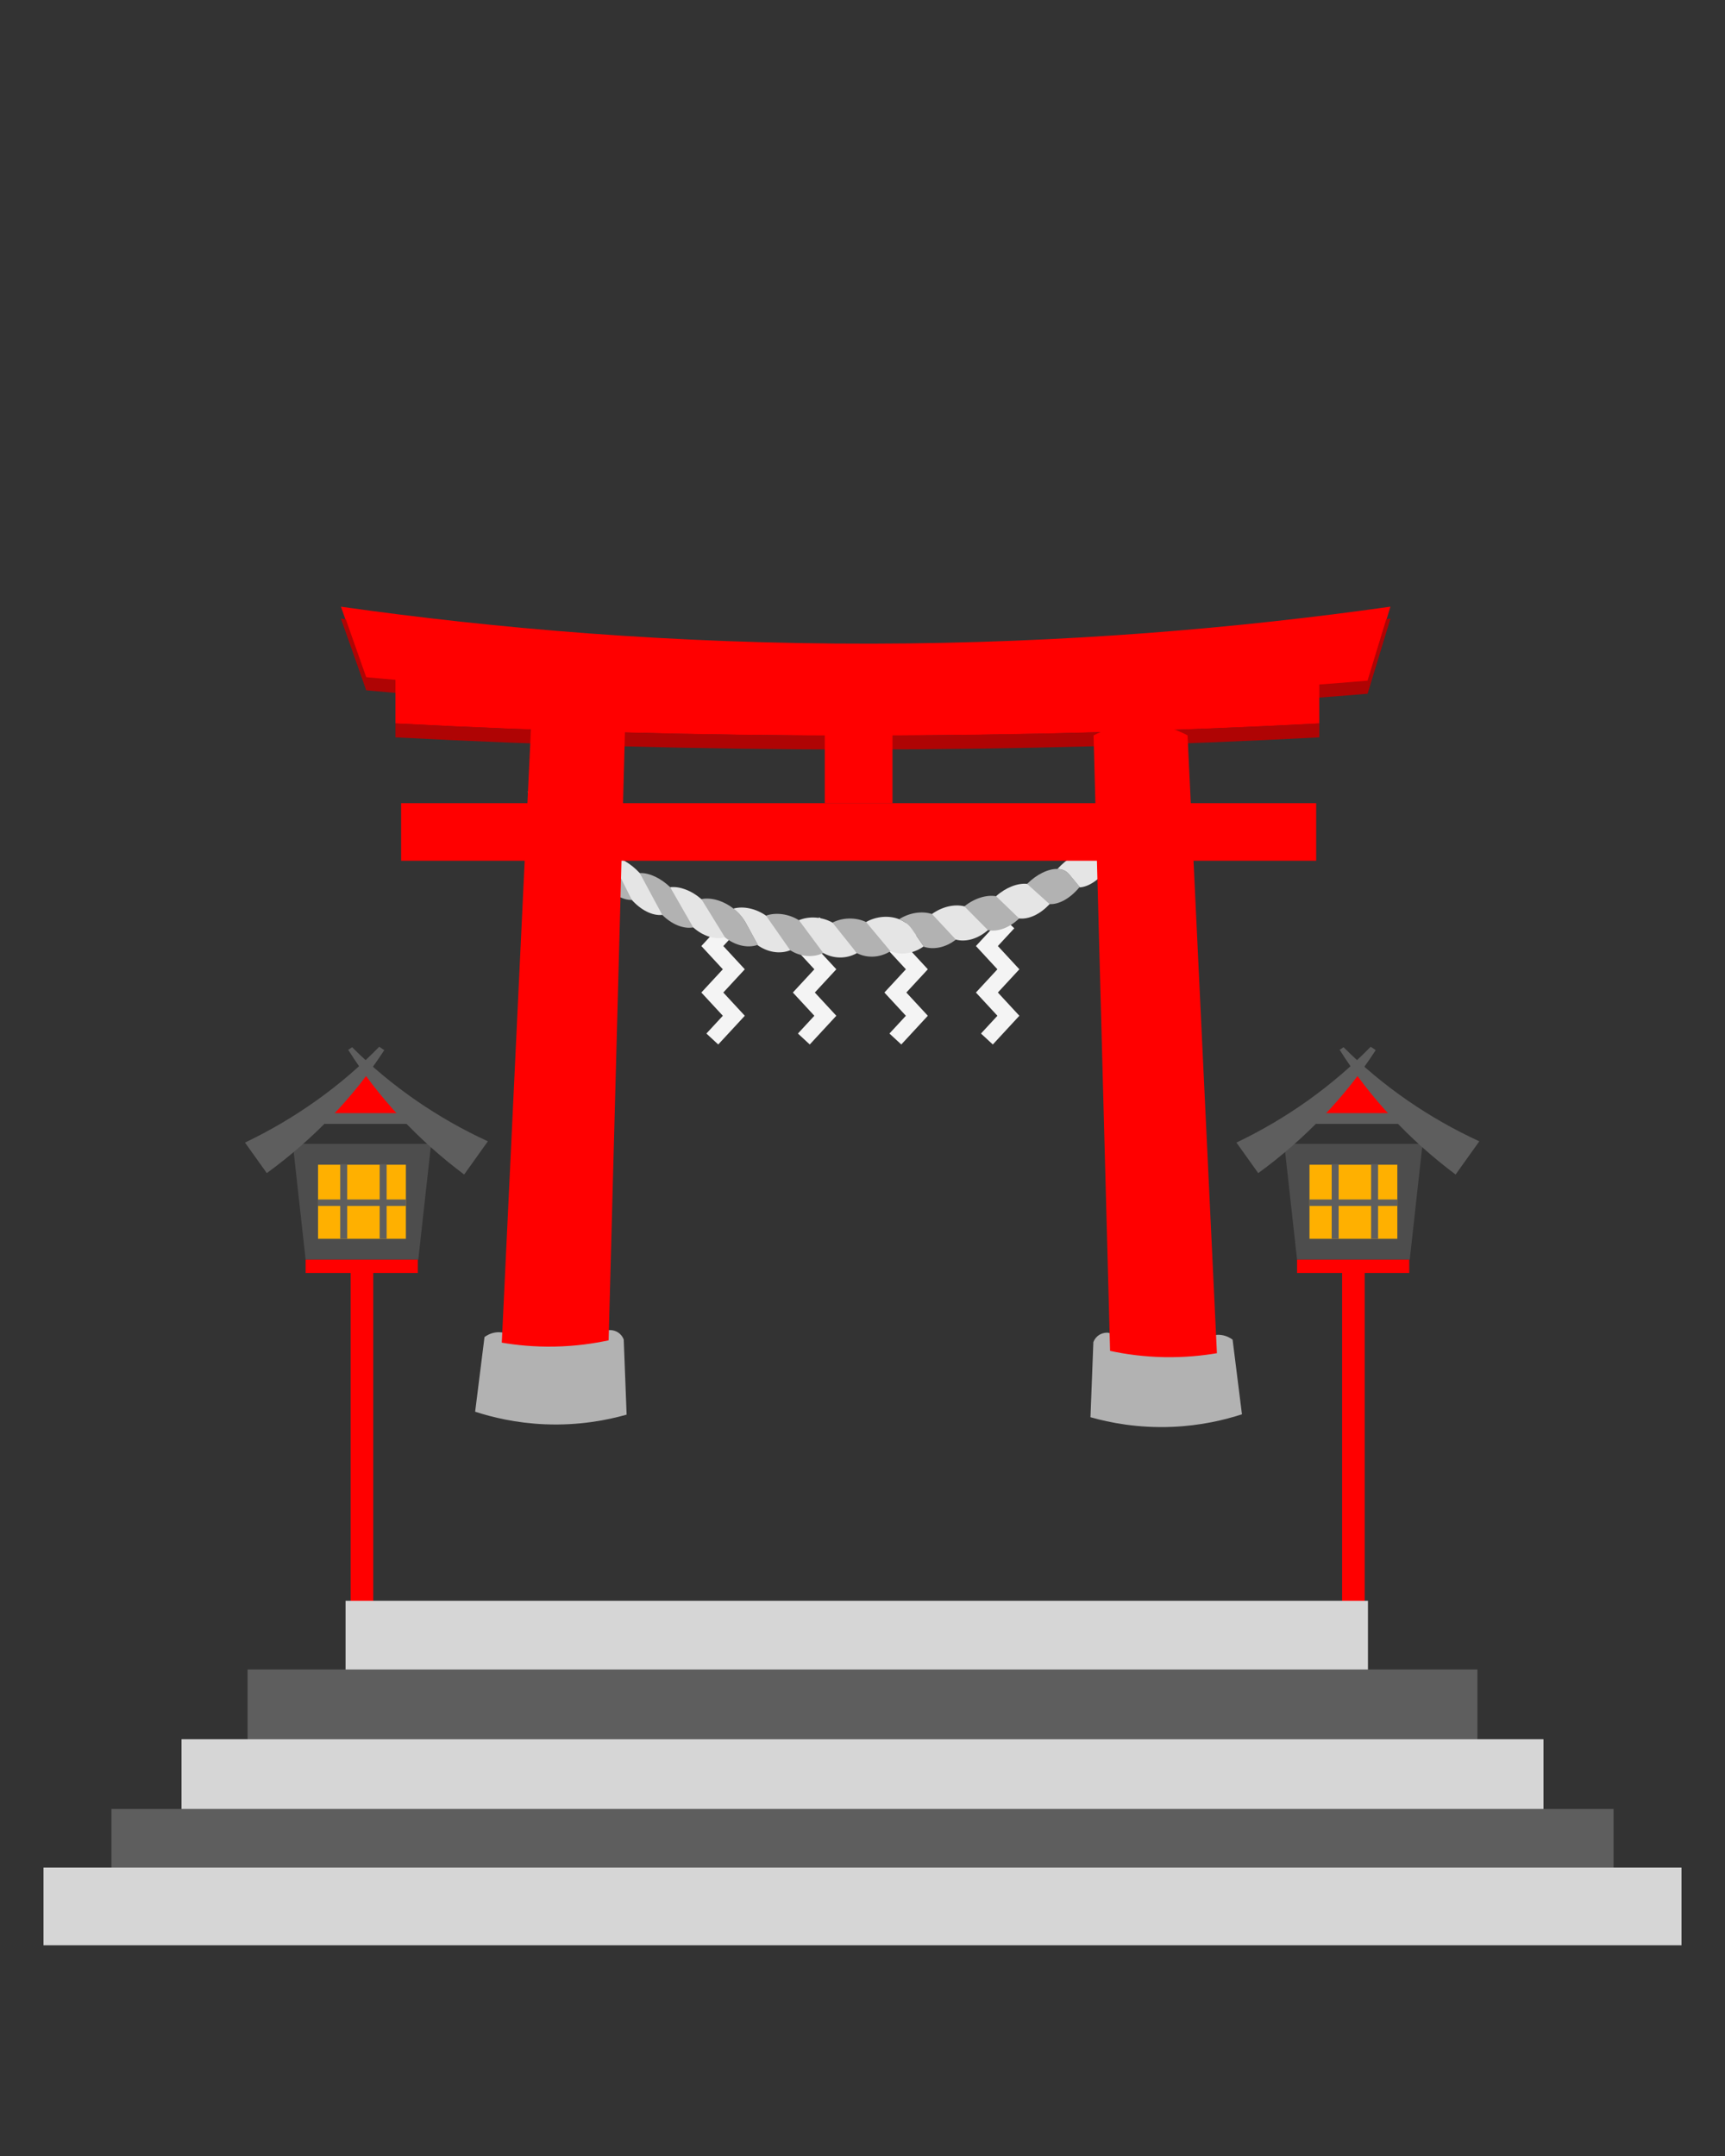 <?xml version="1.0" encoding="UTF-8"?>
<svg id="_全体" data-name="全体" xmlns="http://www.w3.org/2000/svg" viewBox="0 0 1080 1350">
  <rect x="0" y="0" width="1080" height="1350" fill="#333333" stroke="none"/>
  <defs>
    <style>
      .cls-1 {
        fill: #d6d6d6;
      }

      .cls-2 {
        fill: #f4f4f4;
      }

      .cls-3 {
        fill: #ffb000;
      }

      .cls-4 {
        fill: #4d4d4d;
      }

      .cls-5 {
        fill: #e5e5e5;
      }

      .cls-6 {
        fill: #af0404;
      }

      .cls-7 {
        fill: #5e5e5e;
      }

      .cls-8 {
        fill: red;
      }

      .cls-9 {
        fill: #b2b2b2;
      }
    </style>
  </defs>
  <g>
    <g>
      <polygon class="cls-2" points="449.68 654.01 442.27 647.16 452.56 636.03 439.1 621.48 452.56 606.93 439.1 592.37 455.73 574.4 463.14 581.25 452.85 592.37 466.31 606.93 452.85 621.48 466.31 636.03 449.68 654.01"/>
      <polygon class="cls-2" points="506.98 654.01 499.57 647.16 509.86 636.03 496.4 621.48 509.86 606.93 496.4 592.37 513.03 574.4 520.44 581.25 510.15 592.37 523.61 606.93 510.15 621.48 523.61 636.03 506.98 654.01"/>
      <polygon class="cls-2" points="564.29 654.01 556.87 647.16 567.16 636.03 553.71 621.48 567.16 606.93 553.71 592.37 570.33 574.4 577.74 581.25 567.45 592.37 580.91 606.93 567.45 621.48 580.91 636.03 564.29 654.01"/>
      <polygon class="cls-2" points="621.59 654.01 614.18 647.16 624.47 636.03 611.01 621.48 624.47 606.93 611.01 592.37 627.63 574.4 635.04 581.25 624.75 592.37 638.21 606.93 624.75 621.48 638.21 636.03 621.59 654.01"/>
    </g>
    <g>
      <path class="cls-9" d="M359.63,540.25c-.07,0-.15-.02-.22-.03-8.52-1.13-18.8-13.42-23.3-27.07-1.95-5.83-3.88-11.7-5.79-17.59,2.56.78,5.39,2.66,8.23,5.28,2.86,2.64,5.73,6.03,8.29,9.85,2.62,3.9,4.92,8.25,6.56,12.75,2.06,5.64,4.13,11.25,6.22,16.82Z"/>
      <path class="cls-5" d="M359.41,540.22c5.22,7.19,11.92,12.12,17.74,12.41.08,0,.16.01.23.01-2.18-5.39-4.35-10.81-6.5-16.27-1.72-4.35-4.13-8.5-6.88-12.16-2.69-3.58-5.69-6.71-8.7-9.08-2.91-2.29-5.82-3.88-8.46-4.45"/>
      <path class="cls-9" d="M395.83,563.51c-.08,0-.16,0-.24,0-6.03.2-12.99-4.15-18.43-10.88.08,0,.16.01.23.01-2.18-5.39-4.35-10.81-6.5-16.27-1.72-4.35-4.13-8.5-6.88-12.16,2.77.33,5.82,1.66,8.86,3.69,3.14,2.11,6.28,4.97,9.07,8.32,2.86,3.43,5.37,7.36,7.15,11.57,2.23,5.27,4.48,10.51,6.74,15.72Z"/>
      <path class="cls-5" d="M381.94,536.22c2.89.09,6.05,1.16,9.21,2.93,3.26,1.84,6.51,4.44,9.4,7.55,2.96,3.19,5.55,6.92,7.39,10.98,2.3,5.09,4.62,10.14,6.95,15.17-.08.01-.17.02-.25.03-6.21.69-13.41-3.09-19.05-9.36"/>
      <path class="cls-9" d="M414.63,572.87c5.81,5.81,13.19,9.01,19.55,7.83.09-.01.17-.03.26-.05-2.38-4.84-4.76-9.71-7.12-14.62-1.89-3.91-4.54-7.43-7.59-10.38-2.97-2.88-6.32-5.22-9.68-6.79-3.25-1.51-6.52-2.32-9.5-2.17"/>
      <path class="cls-5" d="M419.59,555.53c3.04-.36,6.35.19,9.62,1.43,3.45,1.31,6.88,3.38,9.92,6.04,3.11,2.71,5.82,6.03,7.74,9.8,2.41,4.72,4.83,9.41,7.26,14.07-.09.02-.17.05-.26.07-6.43,1.65-13.92-.93-19.84-6.21"/>
      <path class="cls-9" d="M453.88,586.93c6.06,4.9,13.74,6.95,20.31,4.8.09-.02.18-.05.26-.09-2.46-4.47-4.92-8.98-7.37-13.52-1.96-3.62-4.71-6.73-7.88-9.21-3.1-2.42-6.58-4.23-10.1-5.27-3.4-1-6.83-1.28-9.97-.65"/>
      <path class="cls-5" d="M495.01,594.9c-.09.04-.18.08-.27.11-6.64,2.64-14.4,1.16-20.55-3.27.09-.02.18-.05.26-.09-2.46-4.47-4.92-8.98-7.37-13.52-1.96-3.62-4.71-6.73-7.88-9.21,3.2-.87,6.69-.85,10.13-.11,3.57.77,7.11,2.32,10.24,4.5,3.21,2.24,6,5.14,7.98,8.61,2.48,4.36,4.96,8.68,7.45,12.97Z"/>
      <path class="cls-9" d="M479.58,573.32c3.24-1.11,6.77-1.35,10.26-.87,3.61.5,7.18,1.79,10.34,3.74,3.24,2,6.05,4.7,8.04,8.02,2.5,4.17,4.99,8.31,7.49,12.42-.09.04-.18.09-.27.13-6.67,3.13-14.49,2.23-20.7-1.75"/>
      <path class="cls-5" d="M515.45,596.75c6.24,3.52,14.08,3.85,20.76.22.09-.04.18-.09.27-.14-2.5-3.92-5-7.88-7.5-11.87-1.99-3.18-4.81-5.67-8.06-7.43-3.17-1.72-6.76-2.74-10.39-2.98-3.51-.23-7.06.28-10.33,1.63"/>
      <path class="cls-9" d="M521.23,577.72s-.02-.02-.02-.04c3.35-1.69,7.02-2.5,10.63-2.54,3.64-.04,7.23.71,10.41,2.19,3.24,1.51,6.05,3.79,8.04,6.82,2.5,3.8,4.99,7.57,7.48,11.3-.09.06-.18.11-.27.17-6.76,4.2-14.74,4.4-21.03,1.19"/>
      <path class="cls-5" d="M557.49,595.61c6.22,2.59,14.01,1.75,20.6-2.87.09-.06.18-.12.27-.18-2.47-3.55-4.94-7.13-7.42-10.75-1.98-2.88-4.77-4.95-8-6.23-3.16-1.25-6.73-1.73-10.36-1.43-3.5.3-7.06,1.33-10.34,3.17"/>
      <path class="cls-9" d="M598.73,588.14c-.09.07-.17.14-.26.2-6.5,5.11-14.21,6.53-20.38,4.4.09-.06.18-.12.27-.18-2.47-3.55-4.94-7.13-7.42-10.75-1.98-2.88-4.77-4.95-8-6.23,3.26-2.08,6.8-3.38,10.28-3.93,3.6-.57,7.14-.35,10.27.66,3.2,1.03,5.97,2.9,7.92,5.63,2.45,3.43,4.89,6.83,7.33,10.2Z"/>
      <path class="cls-5" d="M583.48,572.31c3.23-2.32,6.73-3.88,10.17-4.7,3.56-.84,7.06-.88,10.14-.1,3.16.8,5.88,2.45,7.8,5.04,2.41,3.25,4.81,6.46,7.21,9.64-.09.08-.17.15-.26.22-6.39,5.6-13.98,7.59-20.08,5.93"/>
      <path class="cls-9" d="M618.54,582.42c5.99,1.21,13.42-1.36,19.67-7.45.08-.08.17-.16.25-.24-2.34-3-4.69-6.03-7.05-9.09-1.88-2.44-4.55-3.89-7.65-4.45-3.03-.55-6.46-.24-9.96.87-3.38,1.07-6.83,2.89-10.01,5.46"/>
      <path class="cls-5" d="M623.62,561.16c3.09-2.75,6.42-4.78,9.68-6.09,3.43-1.37,6.79-1.94,9.75-1.63,3.02.32,5.62,1.57,7.45,3.87,2.3,2.88,4.59,5.73,6.87,8.55-.08.09-.16.18-.25.26-6.02,6.53-13.22,9.67-19.05,8.97"/>
      <path class="cls-9" d="M657.13,566.13c5.7.3,12.74-3.42,18.61-10.48.08-.09.16-.19.24-.28-2.2-2.63-4.42-5.3-6.65-8-1.78-2.15-4.3-3.19-7.24-3.27-2.87-.08-6.13.75-9.47,2.39-3.22,1.58-6.52,3.93-9.57,6.97"/>
      <path class="cls-5" d="M693.89,543.34c-.08.1-.15.21-.23.3-5.64,7.55-12.42,11.84-17.93,12.01.08-.09.16-.19.24-.28-2.2-2.63-4.42-5.3-6.65-8-1.78-2.15-4.3-3.19-7.24-3.27,2.96-3.28,6.16-5.89,9.28-7.73,3.23-1.91,6.39-3,9.16-3.15,2.84-.16,5.26.68,6.98,2.68,2.15,2.52,4.28,5,6.39,7.45Z"/>
      <path class="cls-9" d="M680.52,533.21c2.86-3.53,5.94-6.39,8.95-8.5,3.11-2.17,6.14-3.53,8.79-3.92,2.72-.4,5.04.23,6.68,2.09,2.05,2.33,4.09,4.63,6.11,6.9-.07.11-.14.22-.22.32-5.38,8.04-11.88,12.92-17.17,13.54"/>
      <path class="cls-5" d="M710.84,530.1c5.05-1.08,11.22-6.52,16.31-15.06.07-.11.14-.23.21-.34-1.91-2.08-3.84-4.2-5.79-6.34-1.55-1.71-3.76-2.13-6.35-1.49-2.53.62-5.42,2.24-8.39,4.68-2.87,2.36-5.82,5.49-8.56,9.25"/>
    </g>
    <g>
      <g>
        <path class="cls-8" d="M213.45,379.87l15.83,44.91c97.53,8.91,203.94,14.6,318.1,14.85,110.58.24,213.88-4.67,308.83-12.69,4.78-15.69,9.56-31.39,14.33-47.08-94.32,13.37-203.46,22.97-324.69,23.18-124.4.21-236.18-9.52-332.42-23.16Z"/>
        <path class="cls-6" d="M229.28,432.24c28.73,2.63,58.23,4.97,88.47,6.98,2.11.14,4.22.28,6.33.42,5.04.33,10.11.64,15.2.95,2.04.12,4.08.24,6.12.36,64.21,3.77,131.62,5.99,201.98,6.14,77.73.17,151.83-2.22,222-6.43,1.57-.09,3.13-.19,4.7-.29,15.19-.93,30.22-1.94,45.03-3.04,1.57-.12,3.12-.24,4.68-.35,10.91-.82,21.73-1.68,32.43-2.58,4.78-15.69,9.56-31.39,14.33-47.08-.86.12-1.74.24-2.61.36-3.91,12.84-7.82,25.68-11.73,38.52-94.96,8.02-198.25,12.92-308.83,12.69-114.16-.24-220.57-5.93-318.1-14.85l-12.79-36.28c-1.01-.14-2.03-.28-3.04-.42l15.83,44.91Z"/>
      </g>
      <g>
        <path class="cls-8" d="M247.59,425.16v27.88c92.21,4.83,189.07,7.59,290.2,7.57,100.41-.02,196.61-2.77,288.22-7.57v-28.67c-93.52,3.3-189.97,5.16-289.21,5.3-99.23.14-195.69-1.46-289.21-4.51Z"/>
        <path class="cls-6" d="M247.59,452.94v8.77c92.21,4.83,189.07,7.59,290.2,7.57,100.41-.02,196.61-2.77,288.22-7.57v-8.77c-91.61,4.8-187.81,7.55-288.22,7.57-101.13.02-197.99-2.74-290.2-7.57Z"/>
      </g>
      <rect class="cls-8" x="251.13" y="502.92" width="572.91" height="36.04"/>
      <rect class="cls-8" x="516.38" y="447.18" width="42.4" height="55.65"/>
      <path class="cls-9" d="M303.34,837.22c-1.95,15.58-3.9,31.16-5.86,46.73,10.77,3.51,25.68,7.13,43.67,7.88,21.47.89,39.17-2.64,51.17-6.04-.6-15.67-1.21-31.34-1.81-47.01-.32-.86-1.04-2.41-2.59-3.75-2.7-2.31-5.89-2.21-6.66-2.17-8.23,2.98-21.22,6.52-37.37,6.25-12.18-.21-22.28-2.53-29.52-4.8-1.08-.14-2.45-.21-4,0-3.35.46-5.76,1.96-7.04,2.9Z"/>
      <path class="cls-9" d="M771.71,838.84c1.95,15.58,3.9,31.16,5.86,46.73-10.77,3.51-25.68,7.13-43.67,7.88-21.47.89-39.17-2.64-51.17-6.04.6-15.67,1.21-31.34,1.81-47.01.32-.86,1.04-2.41,2.59-3.75,2.7-2.31,5.89-2.21,6.66-2.17,8.23,2.98,21.22,6.52,37.37,6.25,12.18-.21,22.28-2.53,29.52-4.8,1.08-.14,2.45-.21,4,0,3.35.46,5.76,1.96,7.04,2.9Z"/>
      <path class="cls-8" d="M743.53,460.46c-4.98-2.65-15.74-7.51-30.16-7.34-13.6.16-23.75,4.72-28.7,7.36,3.45,128.46,6.9,256.93,10.34,385.39,9.2,1.98,20.62,3.67,33.77,3.92,12.81.25,24.01-.92,33.12-2.47-6.13-128.95-12.25-257.91-18.38-386.86Z"/>
      <path class="cls-8" d="M332.53,453.85c4.98-2.65,15.74-7.51,30.16-7.34,13.6.16,23.75,4.72,28.7,7.36-3.45,128.46-6.9,256.93-10.34,385.39-9.2,1.98-20.62,3.67-33.77,3.92-12.81.25-24.01-.92-33.12-2.47,6.13-128.95,12.25-257.91,18.38-386.86Z"/>
    </g>
  </g>
  <g>
    <polygon class="cls-3" points="196.46 782.75 254.81 782.75 257 725.61 194.27 725.61 196.46 782.75"/>
    <path class="cls-4" d="M191.34,788.71l-8.02-72.47h86.59l-8.02,72.47h-70.56ZM254.12,775.66v-46.37h-55v46.37h55Z"/>
    <polygon class="cls-8" points="229.53 669.86 194.93 701.26 264.12 701.26 229.53 669.86"/>
    <path class="cls-7" d="M240.59,657.56c-19.07,29.36-44.15,55.57-73.55,77,0,0-13.66-19.13-13.66-19.13,31.12-14.84,59.85-35.15,84.05-60,0,0,3.16,2.13,3.16,2.13h0Z"/>
    <path class="cls-7" d="M220.44,655.72c24.65,24.61,53.72,44.54,85.01,58.92l-14.85,20.8c-29.18-21.84-53.94-48.42-72.59-78.08,0,0,2.44-1.64,2.44-1.64h0Z"/>
    <rect class="cls-7" x="203.18" y="697" width="52.7" height="6.75"/>
    <g>
      <rect class="cls-7" x="199.12" y="751.08" width="55" height="4.02"/>
      <rect class="cls-7" x="213.02" y="729.03" width="4.36" height="46.63"/>
      <rect class="cls-7" x="237.71" y="729.03" width="4.36" height="46.63"/>
    </g>
    <g>
      <rect class="cls-8" x="219.55" y="789.08" width="14.13" height="215.79"/>
      <rect class="cls-8" x="191.34" y="788.71" width="70.24" height="8.38"/>
    </g>
  </g>
  <g>
    <polygon class="cls-3" points="817.19 782.75 875.54 782.75 877.73 725.61 815 725.61 817.19 782.75"/>
    <path class="cls-4" d="M812.07,788.71l-8.02-72.47h86.59l-8.02,72.47h-70.56ZM874.85,775.66v-46.37h-55v46.37h55Z"/>
    <polygon class="cls-8" points="850.26 669.86 815.67 701.26 884.86 701.26 850.26 669.86"/>
    <path class="cls-7" d="M861.32,657.56c-19.07,29.36-44.15,55.57-73.55,77,0,0-13.66-19.13-13.66-19.13,31.12-14.84,59.85-35.15,84.05-60,0,0,3.16,2.13,3.16,2.13h0Z"/>
    <path class="cls-7" d="M841.17,655.72c24.65,24.61,53.72,44.54,85.01,58.92l-14.85,20.8c-29.18-21.84-53.94-48.42-72.59-78.08,0,0,2.44-1.64,2.44-1.64h0Z"/>
    <rect class="cls-7" x="823.91" y="697" width="52.7" height="6.75"/>
    <g>
      <rect class="cls-7" x="819.85" y="751.08" width="55" height="4.02"/>
      <rect class="cls-7" x="833.75" y="729.03" width="4.36" height="46.63"/>
      <rect class="cls-7" x="858.44" y="729.03" width="4.36" height="46.63"/>
    </g>
    <g>
      <rect class="cls-8" x="840.28" y="789.08" width="14.13" height="215.79"/>
      <rect class="cls-8" x="812.07" y="788.71" width="70.24" height="8.38"/>
    </g>
  </g>
  <rect class="cls-1" x="216.35" y="1002.35" width="640.11" height="43.67"/>
  <rect class="cls-7" x="155.01" y="1045.35" width="769.97" height="43.67"/>
  <rect class="cls-1" x="113.65" y="1089.02" width="852.7" height="43.67"/>
  <rect class="cls-7" x="69.76" y="1132.68" width="940.47" height="43.67"/>
  <rect class="cls-1" x="27.24" y="1169.39" width="1025.52" height="48.65"/>
</svg>